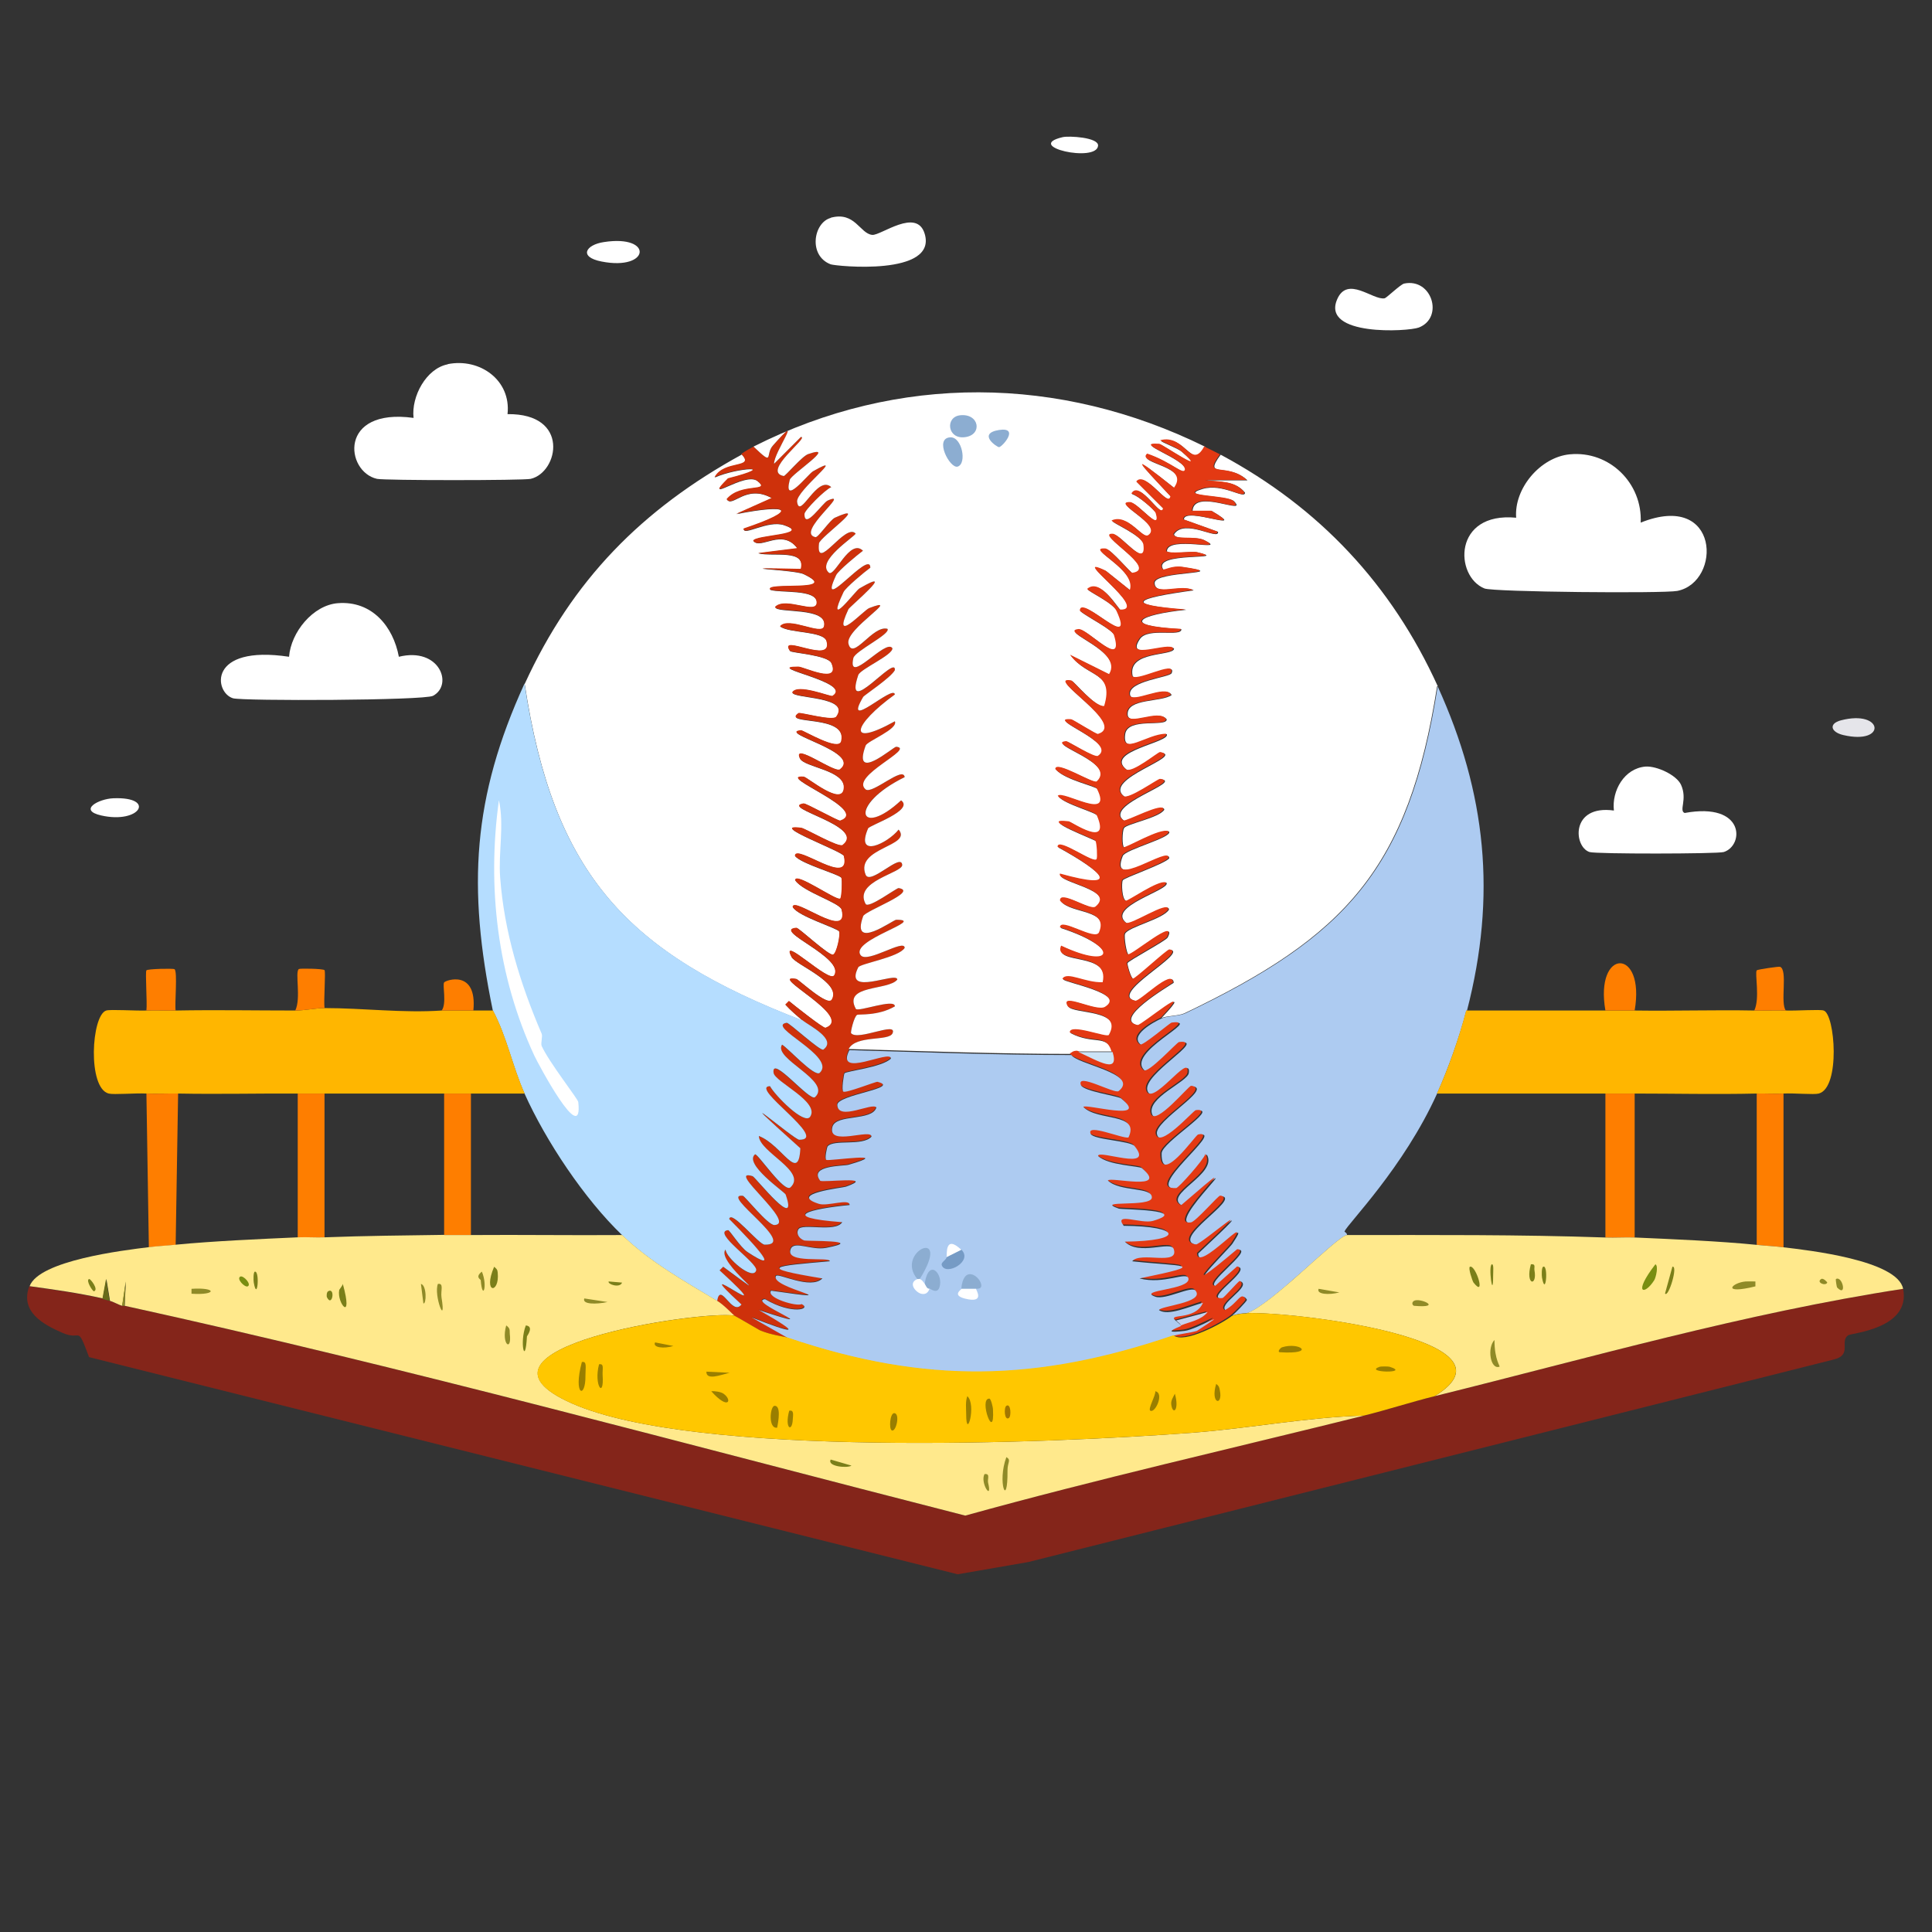 <?xml version="1.0" encoding="UTF-8"?>
<svg xmlns="http://www.w3.org/2000/svg" version="1.1" viewBox="0 0 1024 1024"><rect x="0" y="0" width="1024" height="1024" fill="#333333" stroke="none"/>
  <defs>
    <style>
      .cls-1 {
        fill: #cbe3f6;
      }

      .cls-2 {
        fill: #fe7e00;
      }

      .cls-3 {
        fill: #a27600;
      }

      .cls-4 {
        fill: #8f8a27;
      }

      .cls-5, .cls-6 {
        fill: #ff5317;
      }

      .cls-7 {
        fill: #798e11;
      }

      .cls-8, .cls-9 {
        fill: #02040c;
      }

      .cls-10 {
        fill: #fff;
      }

      .cls-11 {
        fill: #997e00;
      }

      .cls-12 {
        fill: #fdc901;
      }

      .cls-13 {
        fill: #7da6e5;
      }

      .cls-14 {
        fill: #000004;
      }

      .cls-14, .cls-15, .cls-16, .cls-17, .cls-9, .cls-18, .cls-6, .cls-19 {
        display: none;
      }

      .cls-20 {
        fill: #686b19;
      }

      .cls-15 {
        fill: #0197ff;
      }

      .cls-21 {
        fill: #ce310b;
      }

      .cls-22 {
        fill: #fcd16e;
      }

      .cls-23 {
        fill: #e33913;
      }

      .cls-24 {
        fill: #bc0000;
      }

      .cls-25 {
        fill: #ffc700;
      }

      .cls-26 {
        fill: #8cadd1;
      }

      .cls-27 {
        fill: #7a7f19;
      }

      .cls-17, .cls-28 {
        fill: #fbd61a;
      }

      .cls-29 {
        fill: #c5d1ef;
      }

      .cls-30 {
        fill: #ffe98c;
      }

      .cls-31 {
        fill: #ffb600;
      }

      .cls-32 {
        fill: #b5ddff;
      }

      .cls-18 {
        fill: #212542;
      }

      .cls-33 {
        fill: none;
        stroke: #456eb5;
        stroke-miterlimit: 10;
        stroke-width: 7px;
      }

      .cls-34 {
        fill: #fd4712;
      }

      .cls-35 {
        fill: #769bc5;
      }

      .cls-19 {
        fill: #080d20;
      }

      .cls-36 {
        fill: #84251a;
      }

      .cls-37 {
        fill: #adcbf1;
      }

      .cls-38 {
        fill: #e5e5ea;
      }

      .cls-39 {
        fill: #ff9c00;
      }

      .cls-40 {
        fill: #9dcaff;
      }
    </style>
  </defs>
  <!-- Generator: Adobe Illustrator 28.7.1, SVG Export Plug-In . SVG Version: 1.2.0 Build 142)  -->
  <g>
    <g id="Layer_1">
      <g class="cls-16">
        <path class="cls-23" d="M-560.8,225.2c0-17.5-.2-35.1,0-52.6,1.1-72.7,50.6-136.4,113.5-134.4-9.6,24.4,1.5,42.2,0,50.8-69.7,15.4-69.3,66.8-69.2,136.2-14.1-2.2-30,0-44.3,0Z"/>
        <path class="cls-23" d="M-1108.4,41c64.2-2.4,118.6,44.2,120,124.5.4,19.9,0,39.9,0,59.7-7.8-1.4-34.6-1-42.8,0v-52.9c0-38.6-22.6-76-56.6-80-7.6-.9-15.8,0-23.5.1,3.1-20.8,9.3-25.8,2.9-51.4Z"/>
        <path class="cls-12" d="M-1111.3,92.5c-3.9,15.4-22.7,27-35.4,29.4-10,1.9-77.5,1.9-87.1-1.1-54.6-16.9-49.9-108.6,5.6-117.6,10.6-1.7,26.4-.2,37.5-.2,37.6.1,61.5-7.2,82.3,38.1,6.4,25.7.2,30.6-2.9,51.4Z"/>
        <path class="cls-12" d="M-447.2,38.2C-421-2.2-407.3,2.8-368.8,2.9c16.4,0,35.1-1.9,51.2,2.1,56.5,14,52.6,110.7-4.9,117.5-13.1,1.5-26.9.2-40.1.2-31.1,0-59.7,6.6-80.3-26.7-1.2-2-2.6-5.5-4.2-6.9,1.5-8.7-9.6-26.4,0-50.8Z"/>
        <path class="cls-23" d="M-829.9-436.4l1.1-.3c33.9,72.2,79.5,65.8,110.7-7.4V225.2c-9.9-3.3-37.3,0-48.7,0h-40.2c-7.3-.2-15.9-3.1-22.9,0V-364c0-24,.5-48.4,0-72.4Z"/>
        <path class="cls-23" d="M-829.9-377.6c0-22.9-2.9-45.5,15.9-63.2,21.4-20.1,58.5-20,79.8.2,18.2,17.3,14.4,40.8,14.3,62.9h0c-35.5.2-71.4.7-106.9,0h-3.1Z"/>
        <path class="cls-23" d="M-1146.1,316.5H-402.4v87.8h-743.6v-87.8Z"/>
        <path class="cls-12" d="M-829.9,225.2c7-1.9,15.6-.1,22.9,0h40.2c11.4,0,38.9-2,48.7,0h141.1c5.3.2,11,.8,16.2,0,14.4,0,30.2-2.2,44.3,0,12.1.5,24.3,0,36.4,0h58.9c11.5-.1,28.9-1.8,39.7,1,29.6,7.5,39.5,55.2,16.8,78.3-11.7,11.9-23.6,11-37.9,12h-743.6v13.5c-.4-4.4,0-9,0-13.5-15.3-.1-28.5.8-40.4-12.5-22.3-25-11.4-70.2,18.1-77.6,12.1-3,34.5-1.2,47.6-1.2h89.7c8.1-1,35-1.3,42.8,0,5.7.6,11.6,0,17.3,0h141.1Z"/>
        <path class="cls-12" d="M-775.8-567.9c7,0,21.6-1.5,27.9,0,18.2,1.1,36.8,0,55,0h89.6c17.2,0,40-2.2,56.4,2.3,36.5,10,60.1,49.2,59.9,92.9v1.8c-46.5,0-93.1.6-139.6,0-.5,74.1-27.8,80.5-83,80.8.5,8.7.7,17.1,0,25.8.2-8.7.3-17.1,0-25.8h-108c-7.1,0-14.5-.6-21.6,0-52.6,1.6-84-11.1-80.6-80.8h-141.2c-.9-45,27.2-83.9,63.4-94.3,17.2-4.9,41.9-2.7,59.9-2.7h81.6s55.2,0,55.2,0c8-.5,17-.7,25,0h0Z"/>
        <line class="cls-33" x1="-1043" y1="-455.8" x2="-1043" y2="-206.5"/>
        <line class="cls-33" x1="-988.2" y1="-299.6" x2="-988.2" y2="-50.3"/>
        <line class="cls-33" x1="-924.9" y1="-392.1" x2="-924.9" y2="-142.9"/>
        <line class="cls-33" x1="-953.5" y1="-109.5" x2="-953.5" y2="139.8"/>
        <line class="cls-33" x1="-1021.8" y1="-194.7" x2="-1021.8" y2="54.6"/>
        <line class="cls-33" x1="-988.2" y1="-444.2" x2="-988.2" y2="-365.9"/>
        <line class="cls-33" x1="-924.9" y1="-70.1" x2="-924.9" y2="8.2"/>
        <line class="cls-33" x1="-501.9" y1="-450.9" x2="-501.9" y2="-201.6"/>
        <line class="cls-33" x1="-556.6" y1="-294.7" x2="-556.6" y2="-45.4"/>
        <line class="cls-33" x1="-619.9" y1="-387.2" x2="-619.9" y2="-138"/>
        <line class="cls-33" x1="-591.3" y1="-104.6" x2="-591.3" y2="144.7"/>
        <line class="cls-33" x1="-523" y1="-189.8" x2="-523" y2="59.5"/>
        <line class="cls-33" x1="-556.6" y1="-439.3" x2="-556.6" y2="-361"/>
        <line class="cls-33" x1="-619.9" y1="-65.2" x2="-619.9" y2="13.1"/>
      </g>
      <g id="Generative_Object" class="cls-16">
        <g id="Background" class="cls-16">
          <rect class="cls-10" x="-1145" y="-461.8" width="1024" height="1024"/>
        </g>
        <g>
          <path class="cls-9" d="M-307,311.2l-15-22V-86.3l2-1c45.4,93.3,54.9,200.5,13,297,2,28-1.7,80.7,0,101.5Z"/>
          <path class="cls-13" d="M-850.3-140.3c-.5,0-2-.1-4.1,0-3.2.2-58.7.2-64.8,0-.8,0-1.3,0-1.4,0-19.9-.8-61.2-.5-51-32.4,5.2-16,35.8-20.9,49.6-18.6,2.5.4.6,3,2.1,4.1l.7-2.8c8.9,5.8,19.7,10,25.5,19.3,11.7-39,97.7-26,77.9,13.1-4.7,9.2-24.9,16.3-34.5,17.2Z"/>
          <path class="cls-40" d="M-773.1-60.4c4.4,0,24.7-1.3,26.2,2.1l-1.4,35.8c30.9-6.3,2,30.3-6.9,40.7-16.5,0-33.1,0-49.6,0-3.2-5.8-19-29.3-19.3-32.4-1.4-16.2,17.7,7.7,12.4-44.1,11.4,0,23.2-1.8,34.5-2.1,1.2,0,2.8,0,4.1,0Z"/>
          <g>
            <path class="cls-40" d="M-493.3-60.4c10.6,0,21.6,3.3,32.4,0,4.7,2.4.4,32.9,2.1,35.1,1.1,1.5,23.1-2.5,12.4,17.9-2,3.9-15.3,11.1-17.9,24.1-18.1,0-36.8,1.4-55.1,1.4-1.1-7.6-16-26.7-16.5-31-2.5-19.8,17.8,11.7,12.4-45.5,24.2.3,23.5-3.4,24.8-3.4,1.3,0-1.4,1.4,5.5,1.4Z"/>
            <path class="cls-13" d="M-493.3-258.9c-5.7.8-5.2,1.4-5.5,1.4-2.8.2-52.6-1-55.8-1.4-57-7.1-10.7-80.7,26.2-27.6,35.8-62.7,118.4,16.4,35.1,27.6Z"/>
          </g>
          <g>
            <path class="cls-34" d="M-639.4-54.8c1.8,0,3.7,0,5.5,0,13.6.1,40.8-1.1,48.2,10.3,16.3,24.8-11.3,52.4-31.7,64.1-12.3,0-25.1-1.4-37.2-1.4-17.4-10-36.9-28.5-34.5-50.3,2.8-25.3,29.9-22.3,49.6-22.7Z"/>
            <path class="cls-13" d="M-633.9-92.1c2.4,6.6,3.4,13.8,2.8,20.7,0,.9-4.1-4.3-2.8,16.5-1.8,0-3.7,0-5.5,0,2.7-17-9.4-36.2,5.5-37.2Z"/>
          </g>
          <path class="cls-10" d="M-303.1,230.5v96.5c-1.3,0,1.4,1.6-5.5,1.4l1.4-97.9c1.4,0,2.8,0,4.1,0Z"/>
          <g>
            <path class="cls-10" d="M-964.7,230.5v96.5c-.8,0,.7.8-5.5,1.4v-97.9c1.7,0,3.6,0,5.5,0Z"/>
            <path class="cls-9" d="M-632,93.2c-2.3,40.1,7.3,36.8,3,0,32.5.1,65.4-2.2,98-1l2,2c.7,13.4,9.7,46.1,7,57h-214l-12-1.5c1.3-18.6,5.3-36.9,7-55.5,0-.7,0-1.3,0-2,36.3-1,72.8,1,109,1Z"/>
            <g>
              <path class="cls-25" d="M-804.8,18.2c16.5,0,33.1,0,49.6,0,.2,0,.3,2.8,3.4,2.8.2,0,3.9-2.8,4.1-2.8,31,0,62,0,93,0,12.1,0,24.9,1.4,37.2,1.4,32.5,0,65.4-1.5,97.9-1.4,18.3,0,37-1.5,55.1-1.4,28.2.1,57.4-.6,85.5,0,.2,0-1.3,1.2,4.1,1.4,10.8.3,30.5-1,36.5,0,29.4,5,27.4,50.1,1.4,55.1-8.5,1.6-71.1,1.2-86.2,1.4-22.2.2-45.1-1.5-67.5-1.4-95.5.4-191.2.4-286.7,0-34.9-.2-69.9.6-104.8,0-11.4-.2-23.1.7-34.5,0-5.2-.3-3.9,1.4-4.1,1.4-42.6-3.3-37.5-44.8-18.6-53.8,5.4-2.6,12.9-2.2,18.6-2.8,1.3-.1,1.4-1.3,2.8-1.4,12.1-.8,84,1.5,113,1.4Z"/>
              <path class="cls-25" d="M-920.6,176.7c1.4,0,2.8,0,4.1,0,13.3-.1,26.7.5,40,0,5,24.4-63.7,9.9-97.2,13.8l-.7,40c-22.2-.5-65.3,6.8-64.8-28.3.6-36.2,61.6-25,118.5-25.5Z"/>
              <path class="cls-25" d="M-285.2,229.1l-3.4-38.6c-33.3-3.7-90.3,9.9-94.4-12.4,28.7.4,116.5-5.2,137.2-1.4,15.5,2.9,23.2,20.9,20,35.1-5.8,25.8-46,16.9-59.3,17.2Z"/>
              <path class="cls-21" d="M-423,74.7c.3,6.8,1.3,14,2.8,20.7-20,4.8-49.8-2.9-66.2,4.1l-2.8-2.8-1.4-23.4c22.4,0,45.3,1.6,67.5,1.4Z"/>
              <path class="cls-23" d="M-490.6,73.3l1.4,23.4c-45-1.6-90.2,1.6-135.1,1.4-1.4,0-2.8,0-4.1,0-50,0-100.2-2.8-150.2-1.4.6-7.8,1.6-15.6,1.4-23.4,95.5.4,191.2.4,286.7,0Z"/>
              <path class="cls-23" d="M-777.3,73.3c.2,7.8-.7,15.7-1.4,23.4,0,.9,0,1.9,0,2.8-15.4-6.1-44.2-1.2-64.1-2.8l-2.1,2.8c1-5.4-15.3-.3-28.3-9.6-4.7-3.4-10.2-10.7-9-16.5,34.9.6,69.9-.2,104.8,0Z"/>
              <path class="cls-25" d="M-476.8,178.1c-.5,2.1-5.7,11.8-7.6,12.4-38.5-2.7-265,3.5-278.4,0-6.6-1.7-7.2-6.7-9-12.4h295Z"/>
              <g>
                <path class="cls-23" d="M-383,178.1c4.2,22.3,61.2,8.7,94.4,12.4l3.4,38.6c-5.7.2-11.9,1.3-17.9,1.4-1.3,0-2.7,0-4.1,0-30.8.4-61.6-.9-92.4.7,5,32.3,8.3,64.8,12.4,97.2,3.6,27.9,9.1,55.9,9.6,84.1-19.7,0-39.5,0-59.3,0-6.7-26.4-8.3-53.8-12.4-80.6,0-.6-2.5-1.6-2.8-3.4-4.9-32.4-6.6-65.6-13.1-97.9h-330.8c-7.3,31.7-10,64.3-14.5,96.5-3.9,28.5-8.5,57-12.4,85.5-20.6-.7-41.6,1.6-62-1.4,1.9-3.6,9.6-70,11-80.6.1-1-3-.1-2.8-2.1,0-.1,2.6.5,2.8-.7,4.1-31.7,5.8-63.8,12.4-95.1-34.2-4.2-69-1.5-103.4-2.1-1.9,0-3.8,0-5.5,0-1.4,0-2.8,0-4.1,0l.7-40c33.5-3.9,102.1,10.6,97.2-13.8,4-.2,20.4.8,22.1-.7l9.6-76.5,2.1-2.8c19.8,1.6,48.7-3.4,64.1,2.8-2.3,25.6-7.8,50.8-9.6,76.5l16.5,2.1c1.7,5.7,2.4,10.7,9,12.4,13.5,3.5,240-2.7,278.4,0,1.9-.6,7.1-10.3,7.6-12.4,3.7-15-8.7-60.1-9.6-78.6,16.4-7,46.1.6,66.2-4.1,5.6,26.4,9.9,53.4,12.4,80.6.6,1.1,21.8,2,24.8,2.1Z"/>
                <path class="cls-8" d="M-829,189.1c25.5-6.2,27.2,33.6,0,26.2-10.6-2.9-11.9-23.3,0-26.2Z"/>
                <path class="cls-8" d="M-441.6,187.8c21.7-4.8,25.3,32.4,0,27.6-15.2-2.9-10.8-25.2,0-27.6Z"/>
              </g>
            </g>
            <g>
              <path class="cls-25" d="M-822.7,412.4c.5,0,9.8,2.7,10.3,2.8,18.6.5,37.5-1.6,55.8-1.4,1.3,0,1.5-1.4,2.8-1.4.2,0,1.1,2.7,2.1,2.8,104.6,1.1,209.6,0,314.3,0,1.1,0,.5-2.8.7-2.8,19.7,0,39.5,0,59.3,0,17.3,0,34.9,1.3,52.4,1.4.5,0,.7,1.3,8.3,1.4,17.4.1,36.3-3,53.8-2.8,1.4,0,6.8,2.1,27.6,2.8,17.3.5,46.2-1.4,57.9,0,39.3,4.7,65.9,50.9,15.9,75.8h-934.6c-46.8-24.6-31.2-60.3,11.7-77.2,24.7,2,49.6,1.3,74.4,1.4,6.9,0,13.8,0,20.7,0,15.6,0,95.1,1.2,99.9,0,4.2-1,3.7-1.9,4.8-4.1,20.5,3,41.4.7,62,1.4Z"/>
              <g>
                <path class="cls-30" d="M-876.5,328.3c-.3,2,2.9,1.1,2.8,2.1-1.4,10.7-9.1,77-11,80.6-1.2,2.2-.6,3.1-4.8,4.1-4.9,1.2-84.4,0-99.9,0,12.5-17.7,9.2-30.3-2.8-9,6-43.2-2.2-42.9-11.7-2.1-2.2-4.5-17.1-34.1-19.3-34.5-10.3-1.6,16,39.6,13.1,45.5-24.8,0-49.8.6-74.4-1.4.9-3.1,3-10.6,4.1-12.4,27.6-44.9,55.4-68.3,110.3-73.1,6.2-.5,4.7-1.3,5.5-1.4,21.9-1.2,62.9,3.8,88.2,1.4Z"/>
                <path class="cls-34" d="M-989.5,415.2c-6.9,0-13.8,0-20.7,0,2.9-5.9-23.4-47.1-13.1-45.5,2.2.3,17.1,29.9,19.3,34.5,9.5-40.9,17.7-41.1,11.7,2.1,12-21.3,15.3-8.8,2.8,9Z"/>
                <g>
                  <path class="cls-30" d="M-206.6,365.6c.3.3-.4,5.2,5.5,2.8l20.7,30.3c.5,5.7,3.9,10.5,2.8,16.5-11.7-1.4-40.6.5-57.9,0,15.2-17.5,9.4-28.2-6.9-7.6-5.2-8.1,1.5-26.1,1.4-27.6-.7-12.9-16.2,3.7-17.2,20-15.8-38.3-20.9-26.3-4.8,12.4-17.4-.3-36.3,2.9-53.8,2.8,4.5-28.9-6.4-27.2-8.3-1.4-17.5,0-35.1-1.4-52.4-1.4-.6-28.2-6.1-56.2-9.6-84.1,26.1.7,52.5-1,78.6,0,6.9.3,4.2-1.5,5.5-1.4,37.5,2.1,68.9,13.1,96.5,38.6Z"/>
                  <path class="cls-34" d="M-316.9,415.2c-7.5,0-7.8-1.4-8.3-1.4,1.9-25.9,12.8-27.5,8.3,1.4Z"/>
                  <path class="cls-34" d="M-356.2,379.3c.5-.2,3.9-.1,4.1,0,8.1,4.9-2.4,51.9-9,28.3-3.4-12.2,3.9-17,4.1-17.9.6-2.1-4-8.5.7-10.3Z"/>
                </g>
                <g>
                  <path class="cls-30" d="M-452,328.3c.3,1.8,2.7,2.8,2.8,3.4,4.1,26.9,5.8,54.2,12.4,80.6-.1,0,.4,2.8-.7,2.8-104.7,0-209.6,1.1-314.3,0-1,0-1.9-2.8-2.1-2.8-8-49.9-29.6-41-2.8,1.4-18.4-.2-37.2,1.9-55.8,1.4-.6,0-9.8-2.7-10.3-2.8,3.9-28.5,8.5-57,12.4-85.5l358.4,1.4Z"/>
                  <path class="cls-34" d="M-753.8,412.4c-1.3,0-1.5,1.4-2.8,1.4-26.9-42.4-5.2-51.3,2.8-1.4Z"/>
                  <path class="cls-34" d="M-634.6,373.8c6.3-2.3,17,18.6,17.2,20,2.5,17.8-23.1-17.8-17.2-20Z"/>
                  <path class="cls-34" d="M-495.4,376.6c6.6-2.4,14.4,17.2,14.5,18.6,1.1,18.8-20.7-16.4-14.5-18.6Z"/>
                  <path class="cls-23" d="M-707.7,393.1c5.5-1.3,3.8,14,0,16.5-4.1-1.3-2.7-15.9,0-16.5Z"/>
                </g>
                <g>
                  <path class="cls-34" d="M-235.5,415.2c-20.7-.6-26.2-2.7-27.6-2.8-16.1-38.7-11-50.7,4.8-12.4,1-16.2,16.6-32.9,17.2-20,0,1.4-6.6,19.5-1.4,27.6,16.3-20.7,22.1-10,6.9,7.6Z"/>
                  <path class="cls-22" d="M-250,386.2c1,.2.8,4.8.7,6.2-.8,10.3-5.7,6.2-.7-6.2Z"/>
                </g>
              </g>
            </g>
          </g>
          <path class="cls-10" d="M-624.3,98.2c5.9,50.8-7.3,55.3-4.1,0,1.4,0,2.8,0,4.1,0Z"/>
        </g>
      </g>
      <g id="Generative_Object-2" data-name="Generative_Object" class="cls-16">
        <g id="Background-2" data-name="Background" class="cls-16">
          <rect class="cls-10" y="0" width="1024" height="1024"/>
        </g>
        <g>
          <path class="cls-18" d="M179.5,157h665c13.6,4.2,21.2,13.2,23.5,27.5v655c-3.1,14.7-9.8,23.2-24.5,27.5H180.5c-12.3-3.5-19.1-10.6-23.5-22.5-.6-219.3,1.1-438.7-1-658,2.1-15.5,8.6-24.1,23.5-29.5Z"/>
          <path class="cls-14" d="M338,198c3.4,15.6-5,139.2,1.5,142,1.4.6,4.1-1.4,4.5-2.5,2.3-6.6-2.5-129,0-139.5l339,1c2.1,22.4-2.7,162.4,0,170.5,1,2.9,5.3,2.5,6,1,3.6-7.9-2.7-150.9,0-172.5h134.5c6.2,3.1,7.1,7.7,9.5,13.5v601c-2.8,9.6-7.9,16-17.5,19.5H208.5c-9.6-4.6-15.3-11-17.5-21.5V213.5c1.9-7.1,3.8-10.8,9.5-15.5h137.5Z"/>
          <g>
            <path class="cls-6" d="M689,196c-.1,0,.3-2-.5-2-6.2,0-4.1,2-5.5,2-112.9.2-226.1.2-339,0-1.5,0-.7-2-1.5-2-6.7,0-4.2,2-4.5,2-18.4,0-136.8,1.4-143.5-1-3.5-1.3-1.7-5.6,1-7h633c3,1.5,3.4,5.8,0,7-6.6,2.4-121.5,1-139.5,1Z"/>
            <path class="cls-17" d="M689,196v2c-2.7,21.6,3.6,164.6,0,172.5-.7,1.5-5,1.9-6-1-2.7-8.1,2.1-148.1,0-170.5v-3c1.4,0-.7-2,5.5-2,.8,0,.4,2,.5,2Z"/>
            <path class="cls-17" d="M344,196c0,.6.1,1.4,0,2-2.5,10.5,2.3,132.9,0,139.5-.4,1.1-3.1,3.1-4.5,2.5-6.5-2.8,1.9-126.4-1.5-142v-2c.3,0-2.2-2,4.5-2,.8,0,0,2,1.5,2Z"/>
            <g>
              <path class="cls-28" d="M-317.8-196.2c-143.3,120.2-205.5,305.1-143.9,486.4.3.7-.3,1.7,0,2.5-126.9,29.6-226.7,27.9-352.4-2.5,59.2-187.5,2.2-360.8-143.9-486.4,181.9-169.2,458.8-169.5,640.2,0Z"/>
              <path class="cls-39" d="M-461.8,292.7c23.5,67,87.2,153.4,146.4,193.6-183.6,173.4-461.8,172.9-645.2,0,66-48.6,119-117.8,143.9-196,.8.2,1.7-.2,2.5,0,125.7,30.4,225.5,32.1,352.4,2.5Z"/>
              <path class="cls-28" d="M-891.1,267.9c-.7-.3-1.8.3-2.5,0-76.3-27.7-144.4-70.2-213.4-111.7-2.1-109,30.4-203.4,94.3-290.3,125.4,93.2,172.8,253.4,121.6,402Z"/>
              <path class="cls-28" d="M-168.9,153.7c-67.6,44.7-137,85.9-213.4,114.2-.7.3-1.8-.3-2.5,0-51.3-148.1-3.5-308.7,121.6-402,63.7,85.8,96,179.8,94.3,287.9Z"/>
              <path class="cls-23" d="M-263.2-134.1c-125.1,93.3-172.9,253.9-121.6,402-24.5,8.9-50.8,19.6-76.9,22.3-61.6-181.2.6-366.2,143.9-486.4,20.2,18.8,38.1,39.9,54.6,62Z"/>
              <path class="cls-5" d="M-814.1,290.2c-.8-.2-1.7.2-2.5,0-26-6.4-49.3-13.3-74.4-22.3,51.2-148.6,3.8-308.8-121.6-402,16.6-22.5,34.1-43,54.6-62,146.1,125.6,203.1,298.9,143.9,486.4Z"/>
              <path class="cls-39" d="M-168.9,153.7c-1.6,102-34.8,191.8-94.3,273-54.5-39.2-96.4-95.6-119.1-158.8,76.4-28.2,145.8-69.5,213.4-114.2Z"/>
              <path class="cls-39" d="M-893.5,267.9c-22.8,63.2-64.7,119.5-119.1,158.8-60-81.4-92.3-168-94.3-270.5,69,41.5,137.2,84,213.4,111.7Z"/>
              <path class="cls-24" d="M-816.6,290.2c-25,78.2-78,147.4-143.9,196-24.3-22.9-32.6-33-52.1-59.6,54.4-39.3,96.3-95.7,119.1-158.8.7.3,1.7-.3,2.5,0,25.1,9,48.5,15.9,74.4,22.3Z"/>
              <path class="cls-24" d="M-382.3,267.9c22.7,63.2,64.6,119.6,119.1,158.8-16.4,22.4-31.9,40.4-52.1,59.6-59.3-40.2-122.9-126.6-146.4-193.6-.3-.7.3-1.7,0-2.5,26.1-2.7,52.4-13.4,76.9-22.3.7-.3,1.8.3,2.5,0Z"/>
            </g>
            <path class="cls-17" d="M780.5,240c4.3,174.9,4.7,350.1,0,525-4.6-174.9-5.1-350.1,0-525Z"/>
            <path class="cls-17" d="M248.5,240c6.1,174.9,3.4,350.1,1,525-6.1-174.9-4.4-350-1-525Z"/>
            <path class="cls-18" d="M328.5,633c3.1-.6,6.2,2.9,7.5,5.5-1.8,26.4,2.3,139.3,0,151-2.1,10.5-10.5,8-12,3-2.2-7.4,1.7-133.7,0-155,1.2-.9,3.9-4.4,4.5-4.5Z"/>
            <path class="cls-18" d="M289.5,477c3.6-1,5.3,1.1,7.5,3.5-2,22.1,2.7,160,0,168-1,3-8,5.6-11,0,2-22.3-2.6-160,0-168,0-.2,3.3-3.4,3.5-3.5Z"/>
            <path class="cls-15" d="M315.5,268c1.9-.2,5.1,2.2,5.5,3.5,2.1,6.7-1.6,121.6,0,141-2.7,3.8-8.7,2.7-10-2-1.8-6.7-1.8-131.3,0-138,.4-1.4,3.2-4.4,4.5-4.5Z"/>
            <path class="cls-18" d="M683,196v3l-339-1c.1-.6,0-1.4,0-2,112.9.2,226.1.2,339,0Z"/>
            <path class="cls-18" d="M630,254c.7,5.9.2,27.3,0,36-.1,5.4-.3,35.4-1,37.5-1.3,4-9.5,4.7-11,0-1.2-4-1.5-79.1,0-83,1.1-2.9,9.9-8.2,12,9.5Z"/>
            <path class="cls-18" d="M748.5,296c2.8-.6,7.6.7,8.5,3.5.8,2.3.7,46.6,0,49-1.1,3.7-10.3,8.7-13,3,1.9-9.2-4.3-53.5,4.5-55.5Z"/>
            <path class="cls-19" d="M590.5,249c3.3-.6,6.6,1,7.5,4.5.6,2.2.6,43.8,0,46-1.4,5.6-10.8,10.9-13,3-.7-2.4-.7-46.7,0-49,.2-.8,4.7-4.4,5.5-4.5Z"/>
            <path class="cls-18" d="M736.5,480c2.3-.5,5.9,1.8,6.5,3.5.9,2.7.9,54.3,0,57-1.4,4.3-8.6,4.4-10,0-.9-2.7-.9-54.3,0-57,0-.2,3.3-3.4,3.5-3.5Z"/>
            <path class="cls-6" d="M419.5,698c1.3,0,5.1,2.4,5.5,3.5.9,2.7.7,53.3,0,56-1.5,5.7-8.8,4.7-10,1-.9-2.7-.9-54.3,0-57,.3-.8,4.2-3.5,4.5-3.5Z"/>
            <path class="cls-18" d="M429.5,257c3.8-1,6.9,1.8,7.5,5.5.4,2.3-.3,44.8-1,47-1.5,4.7-8.8,3.6-10,0-.8-2.3-.8-46.7,0-49,0-.2,3.3-3.4,3.5-3.5Z"/>
            <path class="cls-6" d="M691.5,652c2.3-.5,5.9,1.8,6.5,3.5.7,2.2.7,44.8,0,47-1.4,4.3-8.6,4.4-10,0-.7-2.2-.7-44.8,0-47,0-.2,3.3-3.4,3.5-3.5Z"/>
            <path class="cls-17" d="M745.5,616c.3,0,4.2,2.7,4.5,3.5.8,2.3.7,46.7,0,49-1.3,4.1-7.7,4.3-9,0-.7-2.3-.8-46.7,0-49,.3-.8,4.2-3.5,4.5-3.5Z"/>
            <path class="cls-17" d="M356.5,747c1.9-.3,5.1,2.3,5.5,3.5.6,2,.6,39,0,41-1.2,3.8-7.7,4.3-9,1-.8-2-.8-41,0-43,.2-.6,3.3-2.5,3.5-2.5Z"/>
            <path class="cls-17" d="M527.5,242c1.9-.3,5.1,2.3,5.5,3.5.6,1.9.7,38.1,0,40-1.3,3.3-7.7,3.5-9,0-.7-1.9-.7-39.1,0-41,.2-.6,3.3-2.5,3.5-2.5Z"/>
            <path class="cls-6" d="M589.5,730c1.9-.7,5.7.4,6.5,2.5.7,2,1.5,39.6-3.5,40.5-9.2,1.7-6-41.9-3-43Z"/>
            <path class="cls-15" d="M630,290c.2-8.7.7-30.1,0-36,7.2-5.1,9.5-.3,10,6.5.5,6.3.7,44.6-10,29.5Z"/>
            <path class="cls-6" d="M655.5,739c9.6-2.8,9.7,33.7,0,31-5.2-1.4-5.2-29.5,0-31Z"/>
            <path class="cls-17" d="M378.5,239c10.7-3.8,6.9,31,4,32-10.7,3.8-6.9-31-4-32Z"/>
            <path class="cls-18" d="M379.5,302c10.7-3.8,6.9,31,4,32-10.7,3.8-6.9-31-4-32Z"/>
            <path class="cls-15" d="M288.5,410c9.7-2.1,8.6,27.5,2,28-8.3.6-7-26.9-2-28Z"/>
            <path class="cls-18" d="M727.5,250c10.9-3.7,9.1,24.6,4,26-10.6,3-6.9-25-4-26Z"/>
            <path class="cls-6" d="M484.5,750c8.4-1.6,6.9,27.1,2,28-8.4,1.6-6.9-27.1-2-28Z"/>
            <path class="cls-18" d="M304.5,664c9.8-1.3,6.2,19.1,2,20-8.3,1.8-9.2-19-2-20Z"/>
            <path class="cls-18" d="M484.5,241c8.1-1.2,8.7,22.6-1,20-5.1-1.4-5.4-19.1,1-20Z"/>
            <path class="cls-18" d="M719.5,361c9.1-2.2,8.2,18.8,3,20-9.1,2.2-8.2-18.8-3-20Z"/>
          </g>
        </g>
      </g>
      <g id="Generative_Object-3" data-name="Generative_Object">
        <g id="Background-3" data-name="Background" class="cls-16">
          <rect class="cls-10" y="0" width="1024" height="1024"/>
        </g>
        <g>
          <path class="cls-9" d="M510.5,85c334-1.2,541.5,368.5,363.5,653.5-171.7,274.9-578,264.2-735-19C-18.4,435.6,187.6,86.1,510.5,85Z"/>
          <g>
            <g>
              <path class="cls-10" d="M237.3,193c17-3.4,33.7,8.5,31.7,26.5,33.2-.4,27.1,30.8,12.3,34.3-4,.9-77.5.9-81.5,0-16.8-3.8-20.6-37.8,19.4-32.3-1.3-11.3,6.7-26.2,18.1-28.4Z"/>
              <path class="cls-10" d="M179.1,319.7c18-1.4,29.3,12.3,32.3,28.4,21.6-5.3,29,14.9,18.1,20.7-4.7,2.5-101,2.8-106,1.3-10-3-13.6-28.5,29.7-22,1-13,12.7-27.4,25.9-28.4Z"/>
            </g>
            <g>
              <path class="cls-10" d="M832.1,240.8c20.9-2,38.5,15.3,37.5,36.2,42.1-16.9,43.1,31.5,19.4,36.2-7.1,1.4-97.4.6-102.2-1.3-15.9-6.4-16.8-40.7,16.8-37.5-1.2-15.5,12.8-32.1,28.4-33.6Z"/>
              <path class="cls-10" d="M872.2,406.3c5.8-.4,16.4,4.4,18.8,9.7,3.5,7.8-1.3,13.6,1.9,14.9,32.1-5.9,31.6,17.3,20.7,20.7-3.4,1-67.7,1.1-71.1,0-8.5-2.7-10.2-25.2,12.9-22-1.2-10.5,5.5-22.4,16.8-23.3Z"/>
            </g>
            <path class="cls-10" d="M440.3,115.4c12.9-3.5,15.4,8.4,22,9.1,4.6.4,23.6-14.6,27.8-.6,6.8,22.6-46.9,17.2-49.8,16.2-12-4.5-9.2-22.1,0-24.6Z"/>
            <path class="cls-10" d="M744.2,150.3c14.8-3.1,21.2,18.1,7.8,23.3-5.8,2.2-51.7,4.7-43.3-14.9,5.5-12.9,19,.6,25.2-.6,1-.2,8.3-7.3,10.3-7.8Z"/>
            <path class="cls-10" d="M320.1,128.3c26.5-4.1,24.4,15.4-1.3,10.3-12.3-2.4-8.3-8.9,1.3-10.3Z"/>
            <path class="cls-10" d="M60.1,423.1c22.8-.9,14.2,13.8-6.5,9.1-12.3-2.8-1.4-8.8,6.5-9.1Z"/>
            <path class="cls-10" d="M563.2,72.7c3.3-.8,19.1.1,18.8,4.5-.7,9.2-39.7.4-18.8-4.5Z"/>
            <path class="cls-38" d="M975.7,381.8c22.6-5.9,24.5,13.2,1.3,7.8-6.8-1.6-7.8-6.1-1.3-7.8Z"/>
            <path class="cls-9" d="M774,551v59c-35.3-1.3-70.7-1-106-1,.2-.7-1.1-1.4-1-1.5,1.4-3.1,24.2-26,38-56.5h69Z"/>
            <path class="cls-9" d="M331,551c8.8,19.6,24.5,43.2,40,58-20.6.1-41.4-.2-62,0v-58h22Z"/>
            <path class="cls-9" d="M238,551v59c-15.4.7-34.9,1.5-50,3l1-62c16.3.3,32.7-.1,49,0Z"/>
            <path class="cls-9" d="M298,551v58c-16.3.2-32.7.4-49,1v-59c16.3,0,32.7,0,49,0Z"/>
            <path class="cls-9" d="M836,551v62c-15.5-1.5-34.3-2.3-50-3v-59c16.6,0,33.4.4,50,0Z"/>
            <g>
              <g>
                <path class="cls-10" d="M393.1,240.8c7.5,7.9-9.2,2.9-14.2,12.3,12.1-5.4,34.9-6.5,7.1.6-14.3,14.3,8.9-3.9,15.5,1.3,7.9,6.2-8.7.7-16.2,9.7,2.9,4.7,10.1-8.4,23.9-.6l-18.8,8.4c27.8-5.5,33.9-2.3,3.9,7.8-.5,4.1,12.8-4.8,21.3-1.9,15.3,5.2-15.8,5.2-16.2,8.4,3.7,4.7,15.2-7,23.3,3.9l-20.7,2.6c7.4,2,25.3-2.5,22.6,8.4-43.7-.9-3.7.2,1.3,2.6,21.1,10-20.9,3.9-17.5,8.4,5.3,1.7,24.1-.5,24.6,6.5.5,7.2-16.4-3.1-22,2.6,0,3.5,28.2-.4,25.9,10.3-1.1,5.1-18.9-5.5-23.3,0,4.6,3.6,23,2.3,24.6,7.8,3.8,12.9-25.7-4.3-19.4,5.2.6,1,20.1,2.1,22,6.5,5.1,11.7-14.7,1.9-17.5,1.9-19.6,0,29.5,8.1,18.1,15.5-.9.6-18.7-6.8-21.3-1.9,0,3.3,31.2,1.9,23.3,12.9-1.7,2.4-19.2-2.5-20-1.9-9.2,6.4,26.1.3,22.6,14.9-1.3,5.6-20.2-5.9-21.3-5.8-13.1,1.3,32.4,11.4,20.7,20.7-2.8,2.2-25.3-14.7-21.3-5.8,2.1,4.6,23.7,6.1,23.3,15.5-.4,10.6-19.5-5.7-21.3-5.8-15.6-1,35.5,17.7,19.4,23.3-1,.4-18.1-9.3-19.4-9.1-13.2,2.2,33.4,11.9,20.7,22-2.1,1.6-19.8-8.8-22-9.1-18.5-2.3,22,12.4,22.6,14.9,4.2,17.2-25.9-7-25.9,0,3.1,4.1,23.8,9.8,24.6,11.6.4,1,.2,10.3-.6,11-1.8,1.5-23.9-14.5-23.9-9.7,4,6,23.6,11.8,24.6,15.5,4.4,17.1-25.8-7.5-25.9-1.3,2.8,4.9,23.7,11.1,24.6,12.9.7,1.6-1.4,11.7-3.2,12.3-2.2.7-18.2-14.3-19.4-14.2-13.5,1.1,25.8,15.6,20,25.2-2.6,4.4-29.2-22.1-22.6-9.7,2.1,4,26.8,13.6,21.3,22.6-2.2,3.7-17.6-10.8-18.8-11-16.1-2.8,31.3,20.2,15.5,25.9-1.1.4-17-12.2-19.4-14.2l-1.9,1.9c2.8,3.1,5.9,5.7,9.1,8.4-93.2-35.8-132.1-77.3-147.4-178.5,25.2-55.1,62.2-92.6,115.1-121.6Z"/>
                <path class="cls-10" d="M761.7,363.7c-15.2,96.8-48.6,132.6-133.8,173.3-3.1,1.5-9.4,1.3-12.3,2.6,20.3-21.4-10.5,4.3-12.3,3.9-14.2-3,16.2-20.8,18.8-22.6-.3-7.6-17.6,10.2-20,9.7-15.8-3.4,28.5-25.8,18.1-27.2-1.2-.2-18.2,15.7-19.4,15.5-1.4-.2-3.4-8-3.2-8.4.3-1.2,20.5-11.9,21.3-13.6,5.7-11-18.8,9.8-20.7,9.1-1.1-.4-2.5-9.5-1.9-11,1.5-3.7,20.4-7.8,23.3-12.9-.1-4.9-20.3,9-22.6,7.1-10.9-8.7,23.6-17.5,21.3-21.3-4-1.5-20.2,10.1-21.3,9.7-2.4-.8-2.6-9.7-1.9-11,.7-1.4,21.5-8.4,24.6-11.6.9-7.2-32.2,17.9-24.6-1.3,1.4-3.5,26.2-9.7,24.6-12.9-4.2-2.2-22.9,9.2-23.9,8.4-1.1-.9-1-8.6,0-10.3,1.3-2.2,18.6-5.4,21.3-9.7,0-4.3-20.1,6.7-21.3,5.8-11.6-8.4,31.9-20.5,19.4-22-1.1-.1-16.8,11.1-19.4,9.1-11.7-9.4,32.5-21.2,19.4-23.3-1-.2-15,11.5-18.1,9.1-12.2-9.7,23.7-14.4,21.3-18.8-10.1,0-23.7,12.1-22,0,1.3-9.1,22-3.5,22-7.8-4-5.7-20.3,4.2-20.7-2.6-.4-8.7,17.9-6.4,23.3-10.3-2.7-5.8-20.9,5.1-22,0-1.6-7.5,21-9.3,22-11.6,3.2-7.3-19.8,5.8-20.7,1.3-2.6-13.2,21.2-10.2,22-14.2-2-4-26.4,7.1-18.1-5.2,4.3-6.4,22-.8,22-5.2-33-1.8-22.7-7.7,2.6-10.3-33.9-2.7-27.4-6,3.9-10.3-6.5-3.4-20.5,3.4-20.7-3.9-.1-6.6,42.5-4.4,14.9-8.4-5.7-.8-9.3,2-10.3,1.3-6.5-9.8,36.9-4.7,18.1-9.1-3.1-.7-14.8,1.1-16.2-.6.3-8.7,33.2.8,20-5.8-4.9-2.5-15.7.2-16.2-3.2,5.6-8.7,23.9,3.6,23.3-1.3l-18.1-6.5c0-7.4,35.7,7.8,14.9-4.5h-10.3c.5-12.5,29.8,2.8,22-5.2-3.2-3.2-30.3-2.4-16.8-6.5,10.9-3.3,22.6,5.8,22.6,1.9-5.3-6.5-13.4-5.4-20.7-6.5h22c-10.4-9.8-23.9-.5-14.2-13.6,52.3,28,90.6,68.9,115.1,122.8Z"/>
                <path class="cls-37" d="M777.2,535.6c-3.7,14.3-9.5,30.5-15.5,44-17.8,39.4-47.4,69-49.1,73.1,0,.2,1.6,1,1.3,1.9-5.8,1-39.8,36.9-53,41.4-2.8.1-5.1.4-7.8,1.3,1.2-1,7.9-7.6,7.8-8.4-2.6-4.3-3.9,2-11,5.8-5.2-3.2,13.5-12.6,7.8-15.5-1.9,1.4-8.4,9-9.1,9.1-11.9,1,14.6-14.9,7.8-16.8l-11.6,10.3c-7.6-.7,19.7-19.4,11.6-19.4-37,31.1-5-.5-3.2-3.2,12.9-19.3-18.2,16.7-18.1,5.2,39.3-36.8,1.8-4.1-.6-4.5-15.4-2.6,23.7-24.8,12.9-25.9-1-.1-13,13.9-15.5,14.2-16.5,2.2,39.3-47.5-5.2-9.1-11-5.9,19.3-16.7,12.9-27.2-1.1,3.2-14.3,18-15.5,18.1-18.8,1.2,25.3-31.6,11.6-28.4-1.5.4-20.4,28-20,9.7.1-5.9,30.9-24.2,18.8-22.6-1.4.2-19.7,21.3-21.3,12.3-1.3-7,29.8-24.2,18.8-25.2-1.4-.1-18.8,21.4-21.3,14.9-3.4-8.8,18.8-17.2,19.4-22,1.5-11.3-19.4,19.5-22,9.1-2.1-8.7,31.3-27,17.5-25.2-1.2.2-16.4,16.9-18.8,14.9-10.9-9.4,30.8-27.5,14.9-25.2-1,.1-15.4,12.7-16.8,11.6-6.8-5,6.7-12.3,11-14.2,2.9-1.3,9.2-1.1,12.3-2.6,85.2-40.7,118.6-76.5,133.8-173.3,25.8,56.7,31.3,111,15.5,172Z"/>
                <path class="cls-21" d="M450,556.3c-7.9,15.6,22.3-.8,22,4.5-4.6,4.5-23.6,6.6-24.6,7.8-.3.4-1.8,9-.6,9.7,1.5,1,17.2-5.4,18.1-5.2,13,3.3-21.6,6.8-21.3,12.3.4,8.7,18.7-1.6,20.7,1.3-2.2,7.4-21.4,3.3-23.3,10.3-2.8,10.7,21,.4,20.7,5.2-4.8,5.1-20,1-23.3,5.2-.3.4-1.8,6.5-.6,7.1,1.3.7,36.8-4.6,11.6,2.6-2.4.7-21,.2-14.9,8.4.9,1.2,30.5-2.8,13.6,3.2-1.2.4-31.5,3.6-14.2,9.1,4.5,1.4,16.3-3.1,16.2.6-20.8,2-38.4,6.4-3.9,9.1-3.6,5.7-21.5.2-23.3,3.9-1.3,2.6.9,5,3.2,5.8,1.1.4,33.4-.3,11.6,3.9-7.9,1.5-16.9-3.9-18.8.6-3.3,8,20.9,3.9,20.7,6.5-29.9,2.6-39.2,3.3-3.9,9.1-6.2,6.2-23.5-3.1-24.6-1.3-3.7,6.2,42.4,14.2-2.6,7.8-2.8,3.8,13.7,8.6,16.2,7.1,5.4,2.7-5.1,5.8-19.4-2.6-10.4,1,37,19-3.2,5.8,24.4,13.9,18.1,12.4-3.9,3.9l19.4,11c-1.7-.6-8.6-1.3-14.9-3.9-4.5-2.6-9-5.3-13.6-7.8-.5-.3-5.6-5.7-9.1-7.8,1.9-10.4,7.9,8.4,12.9,1.9-32.7-29.9,25.6,16-11.6-18.1l1.9-1.9c32.8,24.3-4.6-2.8,1.3-9.1-.1,4.1,14.6,16.9,16.2,11,1-3.9-23.9-20.3-14.9-21.3.8,0,6.5,9.1,10.3,11.6,18,11.9,5.7-1.9-9.7-17.5.8-5.2,15.6,13.5,18.8,13.6,17.9.5-24.2-27.2-11.6-25.9,1.1.1,13.3,15.7,16.8,15.5,12.2-.7-26.5-30.5-11.6-25.9,1.5.5,24.6,30.2,17.5,9.7-.5-1.4-22.3-16.2-16.2-21.3,1.7,0,15.4,20.6,18.8,17.5,8.9-8.4-16.6-18.5-16.8-27.2,12.3,4.7,21.1,25.4,22,6.5-43.6-39.1-3.3-4.5-.6-4.5,16.3,0-27-28.2-15.5-28.4,2.6,4.7,18.3,20.8,21.3,16.2,5.3-8-18.8-18.4-19.4-23.3-1.3-9.8,19.2,15.6,22,12.9,9.2-8.6-22.4-20.4-17.5-27.8,2.8,1.4,17.3,17.5,20,14.9,9.1-8.7-29-24.8-17.5-26.5,1.2-.2,17.9,15.4,19.4,14.2,7.5-5.5-7.8-12.8-11-15.5-3.1-2.7-6.3-5.3-9.1-8.4l1.9-1.9c2.4,2,18.3,14.6,19.4,14.2,15.7-5.7-31.6-28.7-15.5-25.9,1.1.2,16.5,14.7,18.8,11,5.5-9.1-19.2-18.6-21.3-22.6-6.5-12.4,20,14.1,22.6,9.7,5.8-9.6-33.5-24.1-20-25.2,1.2,0,17.2,15,19.4,14.2,1.9-.6,4-10.7,3.2-12.3-.8-1.9-21.8-8-24.6-12.9,0-6.2,30.3,18.4,25.9,1.3-1-3.7-20.6-9.5-24.6-15.5,0-4.8,22.1,11.2,23.9,9.7.8-.7,1.1-10,.6-11-.8-1.8-21.5-7.6-24.6-11.6,0-7,30,17.2,25.9,0-.6-2.5-41.1-17.2-22.6-14.9,2.2.3,19.9,10.7,22,9.1,12.7-10.1-33.9-19.8-20.7-22,1.3-.2,18.4,9.4,19.4,9.1,16.1-5.6-35-24.3-19.4-23.3,1.9.1,20.9,16.4,21.3,5.8.4-9.4-21.2-10.9-23.3-15.5-4-8.9,18.5,8.1,21.3,5.8,11.7-9.3-33.8-19.4-20.7-20.7,1.2-.1,20,11.4,21.3,5.8,3.5-14.6-31.8-8.5-22.6-14.9.8-.6,18.3,4.4,20,1.9,7.9-11.1-23.3-9.6-23.3-12.9,2.7-4.9,20.4,2.5,21.3,1.9,11.4-7.5-37.7-15.5-18.1-15.5,2.8,0,22.5,9.7,17.5-1.9-1.9-4.3-21.4-5.5-22-6.5-6.3-9.5,23.2,7.7,19.4-5.2-1.6-5.5-20-4.1-24.6-7.8,4.4-5.5,22.2,5.1,23.3,0,2.3-10.8-25.9-6.9-25.9-10.3,5.6-5.7,22.5,4.6,22-2.6-.5-7-19.2-4.8-24.6-6.5-3.5-4.5,38.5,1.6,17.5-8.4-5-2.4-45-3.5-1.3-2.6,2.7-10.9-15.2-6.4-22.6-8.4l20.7-2.6c-8.1-10.9-19.6.9-23.3-3.9.4-3.2,31.5-3.2,16.2-8.4-8.6-2.9-21.8,6-21.3,1.9,30-10.1,24-13.3-3.9-7.8l18.8-8.4c-13.8-7.7-21,5.4-23.9.6,7.5-9,24-3.5,16.2-9.7-6.6-5.2-29.8,13-15.5-1.3,27.8-7.1,5-6-7.1-.6,5-9.4,21.8-4.4,14.2-12.3.7-.4,1.7-1.4,6.5-3.9,11.3,10.8,6,4.3,10.3-.6,17.5-19.7.3,3.8.6,9.7l14.2-14.2c4.9,0-21.1,18.4-9.1,20.7.9.2,9.8-10.5,12.9-11.6,16.2-5.6-8.9,10.5-9.7,13.6-3.7,14.4,9.7-3.1,12.3-4.5,19.4-11-9.3,10.3-8.4,16.2,1.4,9.9,10.6-14.7,18.1-7.8-3.3,1.3-14.2,12.3-14.2,14.2-.2,8.8,9.6-5.9,12.3-7.1,13.1-5.8-17.4,17.1-6.5,19.4,1.5.3,7.8-9.2,10.3-10.3,19.5-8.8-8,10.2-8.4,13.6-1.8,16,14-11.2,19.4-5.2-.1,1.3-21.2,14.5-14.2,20.7,3,2.6,11.1-18.5,18.1-11.6-3.2,2.3-13.1,10.6-14.2,12.9-10.7,22.8,18.2-14.2,18.1-3.9-3.2,2.3-13.1,10.6-14.2,12.9-10.1,21.3,6.4-.8,8.4-1.9,21.1-12.3-5.2,9.7-5.8,11-9.2,19.7,7.9.5,11-.6,18.4-7.1-12.8,10.9-11,18.8,2.2,9.5,12.8-9.9,20.7-7.8,1.8,2.8-17.2,11.7-18.1,15.5-3.4,15.1,17.4-10.8,20.7-5.2.3,3.6-17,11-18.1,14.2-8.1,24.3,20.2-11.5,19.4-2.6-2.2,4.1-16.3,13.3-16.8,14.2-11.3,19.3,16.3-7.1,16.8-1.3-22.2,16-25.9,28.6,0,14.2,1.9,4.2-14.6,10.5-15.5,12.9-7.4,20.2,14.8.5,16.2.6,10.5,1-24.6,15.6-16.2,22.6,3.4,2.9,20-12.7,20.7-6.5-30.7,14.9-24.1,32.7-1.9,12.3,7.2,5.3-16.7,13.1-17.5,14.9-7.1,16.4,10.4,7.8,16.2.6,7.5,9-23.1,9.5-17.5,23.9,2.4,6,18.9-11.9,19.4-5.2.3,4.3-26,8.6-19.4,20.7,1.5,2.7,16.5-8.6,17.5-8.4,11,1.7-17.7,12-18.8,14.9-6.8,18.8,15.9,2,17.5,1.9,16.8-.2-24.8,10.8-18.8,18.8,3.5,4.5,23.3-9,23.3-3.9-3,5-23.5,8.3-24.6,10.3-8.1,16,20.8,1.9,20.7,6.5-4.7,5.9-28.8,2.6-22,15.5,1,1.9,20.9-5.8,20.7-1.3-9.1,5.2-19.1,4.1-20,4.5-1.7.8-3.6,9.2-3.2,9.7,3.4,4.3,24.6-6.4,22,0-1.8,4.5-19.4.8-23.3,8.4Z"/>
                <g>
                  <path class="cls-10" d="M638.8,236.9c-6.9,13.1-10.3-6.7-23.3-3.2-.3.6,8.7,3.8,11,5.8,15.9,14-10.3-3.8-11.6-3.9-15.2-1.1,13.4,7.5,13.6,13.6-.7,3.3-7.2-4-20-8.4-6.1,5.2,23.1,6,14.2,18.1-25-19.8-19.5-14.3-1.9,4.5-1,6.7-13.4-14-18.1-7.8l14.2,14.2c-1.1,6-12.5-15.6-16.8-7.8,3.1.6,12.4,8.7,12.9,10.3,3.3,11.1-9.7-5.7-13.6-5.8-10.5-.2,17.6,12,9.7,17.5-3.3,2.3-10.7-11.6-19.4-7.8-.6.9,16.1,7.7,16.8,12.9,1.7,13.1-12.2-5.6-16.2-5.8-10.3-.7,24.8,18.7,10.3,20.7-1,.1-11.6-12.8-14.2-12.9-11.5-.7,16.6,10.9,12.9,22l-12.9-10.3c-20.7-9.9,23.8,21.2,7.8,20.7-1.2,0-10.4-17.1-17.5-11,0,1,13.4,7.1,15.5,11.6,10.7,23.2-19.3-9.5-19.4,0,3.3,2.9,17.1,9.7,18.1,12.9,5.8,18.8-14.3-3.7-18.8-3.2-11.1,1.2,24,11.3,16.2,23.9l-20.7-10.3c8.5,11.9,23.7,8.5,18.1,27.2-5.3.4-16.3-13.4-17.5-13.6-14.8-2.5,30.2,23.6,14.2,28.4-.9.3-13.4-7.7-14.2-7.8-14.7-1,25,12.3,14.2,19.4-1.8,1.2-15.9-7.9-16.8-7.8-11.7,1.2,27.1,11.1,16.2,21.3-1.7,1.6-22-11.5-22-6.5,4.7,5.4,21.2,8.8,22,10.3,9.2,18.1-18.3.5-20.7,3.9,3,4.1,19.8,8.3,20.7,10.3,7.8,18.1-13.6,3.4-14.9,3.2-17.3-2,13.6,9.3,14.2,10.3.8,1.2,1.1,8.8.6,9.7-1.5,2.7-20.7-11.8-20.7-6.5,24.3,13.3,34.3,23.4,1.3,14.2-2.5,4.3,30,8.3,18.8,17.5-2.7,2.2-19-9.1-18.8-3.2,5.4,6.8,26,4.1,20.7,16.8-2,4.8-20.7-8.2-20.7-2.6,32.4,10.5,28.7,22.9.6,9.7-4.6,10.2,25.9,2.5,22,19.4-9.4.3-18.9-5.9-21.3-1.9,0,1.6,34.2,7.6,22.6,14.9-4.5,2.8-23.8-8-20-.6,2.2,4.3,30,1.3,22,15.5-.9,1.7-20.9-6.4-20.7-1.3,12,6.3,19.1.5,22,9.7-6,0-12.1,0-18.1,0-2.8,0-2.9,1.3-3.9,1.3-39.1,0-78.6-1.5-117.7-2.6,3.9-7.6,21.5-3.9,23.3-8.4,2.6-6.4-18.5,4.3-22,0-.4-.5,1.6-8.9,3.2-9.7.9-.5,11,.7,20-4.5.2-4.5-19.7,3.2-20.7,1.3-6.9-12.9,17.3-9.6,22-15.5,0-4.6-28.8,9.5-20.7-6.5,1-2,21.6-5.3,24.6-10.3,0-5.1-19.8,8.4-23.3,3.9-6.1-8,35.5-18.9,18.8-18.8-1.6,0-24.3,16.9-17.5-1.9,1-2.9,29.7-13.1,18.8-14.9-1-.2-16,11.1-17.5,8.4-6.6-12.1,19.7-16.4,19.4-20.7-.5-6.7-17,11.1-19.4,5.2-5.7-14.4,25-15,17.5-23.9-5.7,7.2-23.2,15.8-16.2-.6.7-1.7,24.7-9.6,17.5-14.9-22.1,20.5-28.7,2.7,1.9-12.3-.7-6.2-17.2,9.3-20.7,6.5-8.4-7,26.7-21.7,16.2-22.6-1.4-.1-23.5,19.5-16.2-.6.9-2.5,17.4-8.7,15.5-12.9-25.9,14.4-22.2,1.8,0-14.2-.5-5.8-28.1,20.6-16.8,1.3.6-1,14.6-10.1,16.8-14.2.8-8.9-27.5,26.8-19.4,2.6,1.1-3.2,18.4-10.6,18.1-14.2-3.3-5.6-24.1,20.3-20.7,5.2.9-3.8,19.9-12.7,18.1-15.5-7.8-2.2-18.5,17.3-20.7,7.8-1.8-7.8,29.4-25.9,11-18.8-3.1,1.2-20.2,20.3-11,.6.6-1.3,26.9-23.3,5.8-11-2,1.1-18.5,23.3-8.4,1.9,1.1-2.3,11-10.6,14.2-12.9.1-10.3-28.8,26.7-18.1,3.9,1.1-2.3,11.1-10.6,14.2-12.9-7-6.9-15.1,14.3-18.1,11.6-7-6.1,14.1-19.3,14.2-20.7-5.4-6-21.2,21.2-19.4,5.2.4-3.3,27.9-22.4,8.4-13.6-2.6,1.2-8.9,10.7-10.3,10.3-10.9-2.3,19.6-25.2,6.5-19.4-2.7,1.2-12.4,15.9-12.3,7.1,0-1.9,10.9-12.9,14.2-14.2-7.5-6.9-16.7,17.7-18.1,7.8-.9-5.9,27.8-27.2,8.4-16.2-2.6,1.5-16,18.9-12.3,4.5.8-3,25.9-19.2,9.7-13.6-3.2,1.1-12.1,11.8-12.9,11.6-12-2.3,13.9-20.8,9.1-20.7l-14.2,14.2c-.3-5.9,16.8-29.4-.6-9.7-4.4,4.9,1,11.4-10.3.6,76.7-38.8,162.1-37.9,239.2,0Z"/>
                  <path class="cls-26" d="M508.9,220.1c10.2-1.1,12,10.4,2.6,11.6-9.4,1.3-10.7-10.7-2.6-11.6Z"/>
                  <path class="cls-26" d="M503.7,231.8c6.2-.3,8.9,13.9,3.9,15.5-4.1,1.3-12.7-15.1-3.9-15.5Z"/>
                  <path class="cls-26" d="M529.5,227.9c11.2-1.7,1.6,9.1,0,9.1-1.1,0-11.7-7.2,0-9.1Z"/>
                </g>
                <g>
                  <path class="cls-32" d="M425.4,540.8c3.2,2.7,18.5,10,11,15.5-1.5,1.1-18.2-14.4-19.4-14.2-11.5,1.7,26.6,17.8,17.5,26.5-2.7,2.6-17.2-13.5-20-14.9-5,7.4,26.7,19.2,17.5,27.8-2.8,2.6-23.3-22.8-22-12.9.6,4.8,24.7,15.3,19.4,23.3-3.1,4.6-18.8-11.5-21.3-16.2-11.4.3,31.8,28.5,15.5,28.4-2.7,0-43-34.6.6,4.5-.9,18.9-9.7-1.8-22-6.5.3,8.6,25.7,18.7,16.8,27.2-3.3,3.2-17-17.5-18.8-17.5-6.2,5.1,15.7,20,16.2,21.3,7.2,20.5-16-9.2-17.5-9.7-14.9-4.6,23.8,25.2,11.6,25.9-3.5.2-15.7-15.4-16.8-15.5-12.6-1.3,29.6,26.3,11.6,25.9-3.1,0-17.9-18.8-18.8-13.6,15.4,15.5,27.7,29.4,9.7,17.5-3.9-2.6-9.5-11.7-10.3-11.6-9,1,15.9,17.4,14.9,21.3-1.6,5.9-16.3-6.9-16.2-11-5.9,6.3,31.5,33.3-1.3,9.1l-1.9,1.9c37.2,34.1-21-11.8,11.6,18.1-5,6.5-11.1-12.4-12.9-1.9-17.5-10.5-35.4-20.5-50.4-34.9-20-19.2-40.3-49.7-51.7-75-6.4-14.2-9.4-30.2-16.8-44-13.5-65.4-10.8-112.9,16.8-173.3,15.3,101.1,54.2,142.7,147.4,178.5Z"/>
                  <path class="cls-10" d="M264.5,424.4c2.8,13.3-.4,27.2.6,40.7,2.1,28.8,10.7,56.5,22,82.8.6,1.3-.6,5.2,0,6.5,4,8.8,19.2,28,19.4,29.7,2.7,24.9-21.6-20.9-23.3-24.6-19.6-42.2-25.1-89.3-18.8-135.1Z"/>
                </g>
                <g>
                  <path class="cls-23" d="M638.8,236.9c2.6,1.3,5.1,2.5,7.8,3.9-9.7,13.1,3.8,3.8,14.2,13.6h-22c7.3,1.1,15.4,0,20.7,6.5,0,3.9-11.7-5.3-22.6-1.9-13.4,4.1,13.6,3.2,16.8,6.5,7.8,7.9-21.5-7.3-22,5.2h10.3c20.8,12.3-14.8-2.8-14.9,4.5l18.1,6.5c.7,4.8-17.6-7.4-23.3,1.3.5,3.4,11.2.8,16.2,3.2,13.2,6.6-19.8-2.9-20,5.8,1.3,1.8,13.1,0,16.2.6,18.8,4.4-24.6-.7-18.1,9.1,1,.7,4.7-2.1,10.3-1.3,27.6,4-15,1.8-14.9,8.4.2,7.3,14.2.5,20.7,3.9-31.2,4.3-37.7,7.7-3.9,10.3-25.3,2.7-35.6,8.6-2.6,10.3,0,4.4-17.7-1.2-22,5.2-8.3,12.3,16.1,1.1,18.1,5.2-.8,4-24.6,1-22,14.2.9,4.5,23.9-8.6,20.7-1.3-1,2.3-23.6,4.1-22,11.6,1.1,5.1,19.2-5.8,22,0-5.4,3.9-23.7,1.7-23.3,10.3.3,6.8,16.7-3.1,20.7,2.6,0,4.3-20.7-1.3-22,7.8-1.8,12.1,11.9,0,22,0,2.3,4.3-33.5,9-21.3,18.8,3.1,2.5,17.1-9.2,18.1-9.1,13.1,2.1-31.1,13.9-19.4,23.3,2.6,2.1,18.3-9.2,19.4-9.1,12.5,1.5-31,13.6-19.4,22,1.2.9,21.3-10.1,21.3-5.8-2.7,4.3-20,7.5-21.3,9.7-1,1.7-1.1,9.5,0,10.3,1,.8,19.7-10.6,23.9-8.4,1.6,3.3-23.2,9.4-24.6,12.9-7.7,19.2,25.5-5.9,24.6,1.3-3.1,3.2-23.9,10.2-24.6,11.6-.6,1.3-.5,10.2,1.9,11,1.1.4,17.3-11.2,21.3-9.7,2.2,3.8-32.2,12.7-21.3,21.3,2.3,1.9,22.5-12,22.6-7.1-2.9,5.1-21.8,9.2-23.3,12.9-.6,1.5.8,10.6,1.9,11,1.9.7,26.4-20.1,20.7-9.1-.9,1.7-21,12.4-21.3,13.6-.1.4,1.9,8.2,3.2,8.4,1.2.2,18.2-15.7,19.4-15.5,10.4,1.4-33.9,23.8-18.1,27.2,2.4.5,19.7-17.3,20-9.7-2.5,1.9-32.9,19.6-18.8,22.6,1.7.4,32.5-25.3,12.3-3.9-4.3,1.9-17.8,9.2-11,14.2,1.4,1,15.8-11.5,16.8-11.6,15.9-2.3-25.8,15.8-14.9,25.2,2.4,2.1,17.6-14.7,18.8-14.9,13.9-1.8-19.6,16.5-17.5,25.2,2.5,10.5,23.5-20.3,22-9.1-.6,4.8-22.8,13.2-19.4,22,2.5,6.5,20-15,21.3-14.9,11.1,1.1-20,18.2-18.8,25.2,1.6,9,19.9-12.1,21.3-12.3,12.2-1.6-18.6,16.7-18.8,22.6-.4,18.4,18.5-9.3,20-9.7,13.7-3.1-30.4,29.6-11.6,28.4,1.2,0,14.5-14.9,15.5-18.1,6.4,10.5-24,21.3-12.9,27.2,44.5-38.4-11.4,11.3,5.2,9.1,2.5-.3,14.5-14.3,15.5-14.2,10.7,1.1-28.3,23.3-12.9,25.9,2.4.4,39.9-32.3.6,4.5,0,11.5,31-24.5,18.1-5.2-1.8,2.7-33.8,34.4,3.2,3.2,8.1,0-19.2,18.7-11.6,19.4l11.6-10.3c6.9,1.9-19.7,17.8-7.8,16.8.7,0,7.2-7.6,9.1-9.1,5.7,2.9-13,12.4-7.8,15.5,7.1-3.8,8.4-10.2,11-5.8.1.9-6.6,7.4-7.8,8.4-4.7,3.8-25.5,15.2-31,10.3,3-1,8.7-1.5,12.3-2.6,20.9-13.5,0-.7-6.5,0-8.6,1-9.2.4-1.9-2.6,4.9-2,10.6-2.7,14.2-7.1l-16.8,4.5c-5.6-4.5,10,.2,14.2-9.7-7,1.9-18.3,7.1-23.3,3.9.4-2.2,24.3-3.9,19.4-10.3-2.1-2.8-16,5.1-21.3,3.2-10.2-3.6,18.6-3.5,17.5-9.7-.7-3.9-13,3.4-25.9,0,38.5-7.8,22-6.2-3.9-9.1,4.2-5.4,25.1,2.7,22-6.5-1.5-4.5-18.4,3.8-25.9-3.9,31.9-.3,29.9-8.2-.6-8.4-5.6-7.5,9.3-.8,15.5-2.6,20.3-6-16.8-6-18.1-6.5-13.7-4.8,17.1-.5,17.5-5.8.4-5.8-16.8-2.9-23.3-9.1,1-2.1,32.8,6,18.1-6.5-1.4-1.2-17.8-1.3-23.3-6.5-.2-3.7,30.3,8.5,19.4-5.2-2.3-2.9-21.9-3.4-23.3-6.5-2.7-5.9,17.2,2.8,20,1.9,6.4-13.3-16.6-8.5-23.9-16.2,1-2,35.9,8.2,20-4.5-1.6-1.3-20.1-3.8-21.3-7.1-2.5-6.9,17.9,4.9,20,3.2,11.6-9.3-23.1-14.3-25.2-19.4,1,0,1.1-1.3,3.9-1.3,11.1,5.1,21.7,11.7,18.1,0-2.9-9.2-10-3.4-22-9.7-.2-5.1,19.7,3,20.7,1.3,8-14.2-19.8-11.2-22-15.5-3.7-7.3,15.5,3.5,20,.6,11.6-7.3-22.5-13.3-22.6-14.9,2.5-4,11.9,2.2,21.3,1.9,3.9-16.9-26.6-9.2-22-19.4,28,13.2,31.7.8-.6-9.7,0-5.6,18.7,7.4,20.7,2.6,5.3-12.7-15.3-10-20.7-16.8-.2-5.9,16,5.5,18.8,3.2,11.2-9.2-21.2-13.1-18.8-17.5,33,9.2,23-.9-1.3-14.2,0-5.4,19.2,9.2,20.7,6.5.5-.9.1-8.4-.6-9.7-.7-1.1-31.6-12.4-14.2-10.3,1.3.1,22.7,14.9,14.9-3.2-.9-2.1-17.7-6.2-20.7-10.3,2.4-3.4,29.9,14.2,20.7-3.9-.8-1.6-17.3-4.9-22-10.3,0-5,20.3,8.1,22,6.5,10.9-10.2-27.9-20.2-16.2-21.3.9,0,15,8.9,16.8,7.8,10.8-7.1-28.9-20.4-14.2-19.4.8,0,13.3,8,14.2,7.8,15.9-4.9-29-30.9-14.2-28.4,1.1.2,12.2,14,17.5,13.6,5.6-18.7-9.6-15.3-18.1-27.2l20.7,10.3c7.9-12.6-27.2-22.7-16.2-23.9,4.5-.5,24.6,22,18.8,3.2-1-3.2-14.8-10.1-18.1-12.9,0-9.5,30.1,23.2,19.4,0-2.1-4.5-15.5-10.6-15.5-11.6,7.1-6.2,16.3,11,17.5,11,16,.5-28.5-30.5-7.8-20.7l12.9,10.3c3.7-11.1-24.5-22.7-12.9-22,2.6.2,13.3,13.1,14.2,12.9,14.5-2-20.7-21.3-10.3-20.7,3.9.2,17.9,18.9,16.2,5.8-.7-5.3-17.4-12-16.8-12.9,8.7-3.8,16.1,10,19.4,7.8,7.9-5.5-20.2-17.7-9.7-17.5,3.9,0,16.9,16.9,13.6,5.8-.5-1.6-9.8-9.7-12.9-10.3,4.3-7.8,15.7,13.7,16.8,7.8l-14.2-14.2c4.7-6.2,17.1,14.4,18.1,7.8-17.6-18.9-23-24.3,1.9-4.5,8.9-12.1-20.3-12.9-14.2-18.1,12.8,4.4,19.4,11.7,20,8.4-.1-6.1-28.8-14.6-13.6-13.6,1.3,0,27.5,17.9,11.6,3.9-2.3-2-11.3-5.3-11-5.8,13-3.5,16.3,16.3,23.3,3.2Z"/>
                  <path class="cls-1" d="M589.7,557.6c3.6,11.7-7,5.1-18.1,0,6,0,12.1,0,18.1,0Z"/>
                  <path class="cls-29" d="M625.9,702.5c-.3-1-1.8-1.9-2.6-2.6l16.8-4.5c-3.6,4.4-9.3,5.1-14.2,7.1Z"/>
                </g>
                <g>
                  <path class="cls-37" d="M567.7,558.9c2.1,5.1,36.8,10.1,25.2,19.4-2.1,1.7-22.6-10.1-20-3.2,1.2,3.3,19.7,5.8,21.3,7.1,15.9,12.7-19,2.6-20,4.5,7.4,7.7,30.3,2.9,23.9,16.2-2.9.8-22.7-7.8-20-1.9,1.4,3.1,21,3.6,23.3,6.5,10.9,13.7-19.6,1.5-19.4,5.2,5.5,5.1,21.8,5.2,23.3,6.5,14.7,12.5-17.1,4.3-18.1,6.5,6.4,6.2,23.7,3.2,23.3,9.1-.4,5.3-31.1,1-17.5,5.8,1.3.5,38.4.5,18.1,6.5-6.2,1.8-21.1-4.9-15.5,2.6,30.6.2,32.5,8.1.6,8.4,7.5,7.7,24.3-.6,25.9,3.9,3.1,9.2-17.8,1.1-22,6.5,25.9,2.9,42.3,1.2,3.9,9.1,12.9,3.4,25.1-3.9,25.9,0,1.2,6.2-27.7,6.1-17.5,9.7,5.4,1.9,19.2-6,21.3-3.2,4.9,6.4-19,8.1-19.4,10.3,4.9,3.3,16.2-2,23.3-3.9-4.2,9.9-19.8,5.2-14.2,9.7.8.7,2.3,1.6,2.6,2.6-7.3,3-6.7,3.6,1.9,2.6,6.5-.7,27.3-13.5,6.5,0-3.6,1.1-9.3,1.6-12.3,2.6-72.3,24.7-131.4,26-204.3,1.3l-19.4-11c22,8.5,28.2,10,3.9-3.9,40.2,13.2-7.1-4.8,3.2-5.8,14.3,8.4,24.8,5.3,19.4,2.6-2.5,1.5-19-3.3-16.2-7.1,45,6.5-1.1-1.5,2.6-7.8,1.1-1.8,18.4,7.5,24.6,1.3-35.3-5.8-26-6.5,3.9-9.1.2-2.6-24,1.6-20.7-6.5,1.9-4.6,10.9.9,18.8-.6,21.8-4.2-10.5-3.5-11.6-3.9-2.3-.8-4.5-3.2-3.2-5.8,1.8-3.7,19.7,1.8,23.3-3.9-34.5-2.6-17-7.1,3.9-9.1.1-3.7-11.6.8-16.2-.6-17.2-5.4,13.1-8.6,14.2-9.1,17-6-12.7-2-13.6-3.2-6.2-8.2,12.4-7.7,14.9-8.4,25.2-7.2-10.3-1.9-11.6-2.6-1.1-.6.4-6.8.6-7.1,3.3-4.1,18.4,0,23.3-5.2.3-4.7-23.5,5.5-20.7-5.2,1.9-7,21.1-2.9,23.3-10.3-2-2.9-20.3,7.4-20.7-1.3-.3-5.5,34.3-9,21.3-12.3-.9-.2-16.6,6.1-18.1,5.2-1.1-.7.3-9.3.6-9.7,1-1.2,20-3.2,24.6-7.8.3-5.3-29.9,11.1-22-4.5,39.1,1.1,78.6,2.6,117.7,2.6Z"/>
                  <g>
                    <path class="cls-26" d="M487.5,677.9c-.2-.2-1.1.2-1.3,0-12.2-14.5,19-28.4,1.3,0Z"/>
                    <path class="cls-35" d="M501.7,666.2l7.8-3.9c6.5,6.2-8.1,14.1-10.3,8.4-.7-1.7,2.2-2.6,2.6-4.5Z"/>
                    <path class="cls-26" d="M517.3,683.1h-7.8c1.1-12.3,8.8-7.3,10.3-3.2,1.5,3.9-2.6,3-2.6,3.2Z"/>
                    <path class="cls-26" d="M492.7,683.1c-1.6,0-2-1.8-2.6-2.6,2.1-14.3,10.2-5,7.8,1.9-1.3,3.7-4.9.5-5.2.6Z"/>
                    <path class="cls-10" d="M509.5,683.1h7.8c0,.6,5,7.9-5.8,5.2-7.1-1.8-2-4.7-1.9-5.2Z"/>
                    <path class="cls-10" d="M490.1,680.5c.6.7,1,2.7,2.6,2.6-.2,0-.8,3.5-4.5,2.6-2.8-.7-7.2-5.7-1.9-7.8.2.2,1.1-.2,1.3,0,.9.8.5-.2,2.6,2.6Z"/>
                    <path class="cls-10" d="M509.5,662.4l-7.8,3.9c.3-1.4-1-12.2,7.8-3.9Z"/>
                  </g>
                </g>
              </g>
              <g>
                <g>
                  <path class="cls-31" d="M172,534.3c20.5,0,41.5,2.7,62.1,1.3h27.2c7.4,13.8,10.4,29.8,16.8,44h-42.7c-21.1,0-42.3,0-63.4,0-4.7,0-9.5,0-14.2,0-21.1-.1-42.3.4-63.4,0-5.5-.1-11.2.2-16.8,0-6.1-.3-17.2.7-20,0-11.3-2.9-9.2-41.5-1.3-44,2.2-.7,15.5.2,21.3,0,5.1-.2,10.4.1,15.5,0,21.1-.4,42.3,0,63.4,0,4.9,0,10.9-1.3,15.5-1.3Z"/>
                  <path class="cls-31" d="M850.9,535.6h15.5c21.1.3,42.3-.4,63.4,0,5.6.1,11.2-.2,16.8,0,5.5.2,18-.7,20,0,6,2,9,40.9-2.6,44-2.6.7-12.9-.3-18.8,0-4.7.2-9.5-.1-14.2,0-21.5.5-43.2,0-64.7,0-5.2,0-10.4,0-15.5,0h-89.2c6.1-13.4,11.8-29.7,15.5-44h73.7Z"/>
                  <path class="cls-2" d="M94.4,579.6l-1.3,80.2c-4.7.5-9.6.7-14.2,1.3l-1.3-81.5c5.6.2,11.3-.1,16.8,0Z"/>
                  <path class="cls-2" d="M945.3,579.6v81.5c-4.6-.6-9.6-.8-14.2-1.3v-80.2c4.7-.1,9.5.2,14.2,0Z"/>
                  <path class="cls-2" d="M866.4,535.6h-15.5c-5.8-33.3,21.3-33.5,15.5,0Z"/>
                  <path class="cls-2" d="M93.1,535.6c-5.1.1-10.4-.2-15.5,0,.5-4.2-.7-20.3,0-21.3.6-.8,14.3-1.1,14.9-.6,1.7,1.2,0,18.5.6,22Z"/>
                  <path class="cls-2" d="M946.6,535.6c-5.6-.2-11.2.1-16.8,0,3.1-6.4.2-19.7,1.3-21.3.4-.5,11.7-2.1,12.3-1.9,4.4,1.5-.1,19.5,3.2,23.3Z"/>
                  <path class="cls-2" d="M172,534.3c-4.6,0-10.6,1.3-15.5,1.3,3.2-6.6-.3-20.4,1.9-22,.6-.4,13-.2,13.6.6.7,1-.5,16,0,20Z"/>
                  <path class="cls-2" d="M250.9,535.6h-16.8c2.8-3.7.3-13.5,1.3-14.9.8-1.2,17.6-7.1,15.5,14.9Z"/>
                  <path class="cls-2" d="M172,579.6v76.3c-4.7.2-9.5-.2-14.2,0v-76.3c4.7,0,9.5,0,14.2,0Z"/>
                  <path class="cls-2" d="M249.6,579.6v75c-4.7,0-9.5,0-14.2,0v-75h14.2Z"/>
                  <path class="cls-2" d="M866.4,579.6v76.3c-5.1-.2-10.4.2-15.5,0v-76.3c5.2,0,10.4,0,15.5,0Z"/>
                </g>
                <g>
                  <path class="cls-36" d="M54.3,688.2c.2,0-1,.2,3.9,1.3,1.7.4,4.8,2.2,6.5,2.6.4,0,.9,0,1.3,0,148.2,32.5,297.5,73.4,445.5,111.2,70-19.4,140.9-35.6,211.4-53,12.5-3.1,25-7.3,37.5-10.3,82.4-20.4,164.3-44,248.3-56.9,4.1,21.2-27.3,23.4-29.1,24.6-4.8,3.2,2.4,10.5-7.8,12.9l-426.7,107.3-37.5,6.5-460.4-115.1c-6.7-17.9-3.6-8.2-14.2-12.9-10.3-4.5-22.4-11.2-17.5-24.6,13,1.8,26,3.6,38.8,6.5Z"/>
                  <g>
                    <path class="cls-30" d="M235.4,654.6c4.7,0,9.5,0,14.2,0,26.7-.2,53.5.2,80.2,0,15,14.4,32.9,24.4,50.4,34.9,3.5,2.1,8.5,7.5,9.1,7.8-18.6-2.9-152.3,17.4-86,46.6,65.5,28.8,252.3,21.2,328.5,15.5,30.4-2.3,61.2-8.3,91.2-9.1-70.5,17.5-141.4,33.6-211.4,53-148-37.8-297.2-78.7-445.5-111.2l.6-12.9-1.9,12.9c-1.7-.4-4.8-2.2-6.5-2.6l-1.9-11.6-1.9,10.3c-12.8-2.9-25.8-4.7-38.8-6.5,5-13.6,49.5-19,63.4-20.7,4.6-.6,9.6-.8,14.2-1.3,19.5-1.9,44.7-3,64.7-3.9,4.7-.2,9.5.2,14.2,0,21.1-.8,42.3-1,63.4-1.3Z"/>
                    <g>
                      <path class="cls-4" d="M66,692.1c-.4,0-.9,0-1.3,0l1.9-12.9-.6,12.9Z"/>
                      <path class="cls-20" d="M58.2,689.5c-4.8-1.1-3.7-1.2-3.9-1.3l1.9-10.3,1.9,11.6Z"/>
                      <path class="cls-4" d="M533.4,772.3c2.7,1.6.6,2.6.6,7.1.2,21-5.6,6.2-.6-7.1Z"/>
                      <path class="cls-4" d="M232.1,680.5c3.3-.5,1.4,3.5,1.9,7.1,2.7,16.7-4.3-1.2-1.9-7.1Z"/>
                      <path class="cls-27" d="M278.7,702.5c4.5.5.7,5.5.6,5.8-.9,16.5-4.1,3.2-.6-5.8Z"/>
                      <path class="cls-4" d="M309.7,688.2l12.3,1.9c-6,1.3-13.6,1.3-12.3-1.9Z"/>
                      <path class="cls-27" d="M261.9,671.4c1.3,1.1,1.8,1.5,1.9,3.2,1.1,11.3-8.1,11.3-1.9-3.2Z"/>
                      <path class="cls-27" d="M181.7,680.5c5.8,21-3.3,10.3-1.9,3.2,0-.2,1.8-2.3,1.9-3.2Z"/>
                      <path class="cls-4" d="M101.5,683.1c13.6-.9,13.5,3.5,0,2.6v-2.6Z"/>
                      <path class="cls-27" d="M440.3,773.6l11,3.2c-2.1,1.5-13.1.5-11-3.2Z"/>
                      <path class="cls-4" d="M268.3,702.5c2.4,1.7,1.7,2.8,1.9,4.5,1.2,9.7-4.7,5.7-1.9-4.5Z"/>
                      <path class="cls-4" d="M223.1,680.5c3.2.7,2.9,11.1,1.3,10.3l-1.3-10.3Z"/>
                      <path class="cls-4" d="M255.4,674c3.2,7.5.3,15.9-.6,4.5,0-.4-3.2-1.6.6-4.5Z"/>
                      <path class="cls-4" d="M521.8,781.3c3.2-.4,1.5,2.5,1.9,4.5,2.5,10.3-4.4.2-1.9-4.5Z"/>
                      <path class="cls-27" d="M135.1,674c2.7-.4,1.3,16.4-.6,5.8-.2-1.1-.3-5.7.6-5.8Z"/>
                      <path class="cls-7" d="M127.4,676.6c1.6-.7,6.1,4.1,3.9,5.2-1.6.7-6.2-4.1-3.9-5.2Z"/>
                      <path class="cls-27" d="M322.6,679.2l7.1.6c-1.1,3.1-7.8.9-7.1-.6Z"/>
                      <path class="cls-27" d="M47.2,677.9c.7-.3,5.3,5.7,2.6,6.5-.6.2-4.5-5.8-2.6-6.5Z"/>
                      <path class="cls-27" d="M173.9,684.4c4-2.3,2.2,8.8-.6,3.2-.3-.6-.2-2.7.6-3.2Z"/>
                    </g>
                  </g>
                  <g>
                    <path class="cls-30" d="M713.8,654.6c45.7,0,91.4-.3,137.1,1.3,5.1.2,10.4-.2,15.5,0,20.4.9,44.6,1.9,64.7,3.9,4.7.5,9.6.7,14.2,1.3,12.7,1.5,60.4,6.8,63.4,22-84,12.9-165.9,36.5-248.3,56.9,49-30-75.1-45-99.6-44,13.2-4.5,47.2-40.3,53-41.4Z"/>
                    <g>
                      <path class="cls-7" d="M877.4,670.1c1.7.8.3,6.9-.6,8.4-5.1,8.2-11.7,7.5.6-8.4Z"/>
                      <path class="cls-27" d="M886.4,671.4c3.2-.9-2.1,16.7-3.9,14.2l3.9-14.2Z"/>
                      <path class="cls-4" d="M792.1,710.2c0,10.9,3.3,14,2.6,14.2-4.8,1.6-6.6-10-2.6-14.2Z"/>
                      <path class="cls-4" d="M925.2,679.2c1.7-.1,3.5,0,5.2,0v2.6c-18.2,4.5-12.7-1.9-5.2-2.6Z"/>
                      <path class="cls-27" d="M779.1,671.4c3.1-1.2,8.7,17,1.9,8.4-.6-.8-3-8-1.9-8.4Z"/>
                      <path class="cls-4" d="M698.9,683.1l11,1.9c-5.6,1.5-12.3,1-11-1.9Z"/>
                      <path class="cls-27" d="M811.4,670.1c2.8-.3,1.6,1.6,1.9,3.2,1.6,8.7-5,8.1-1.9-3.2Z"/>
                      <path class="cls-4" d="M749.4,689.5c3.1-1.9,15.9,4,0,2.6-1.1-.6-1.1-1.9,0-2.6Z"/>
                      <path class="cls-27" d="M817.9,671.4c2.9-1.4,1.4,16.7-.6,5.8-.2-1.1-.3-5.4.6-5.8Z"/>
                      <path class="cls-4" d="M973.1,677.9c3.5-1.9,6,10,.6,4.5-.2-.2-.9-4.4-.6-4.5Z"/>
                      <path class="cls-27" d="M790.8,670.1c1,0,.6,3.8.6,5.8,0,14.6-2.8-5.8-.6-5.8Z"/>
                      <path class="cls-4" d="M965.3,677.9c1.1-.7,3.3,1.8,3.2,1.9-1,2.1-6.1-.2-3.2-1.9Z"/>
                    </g>
                  </g>
                  <g>
                    <path class="cls-25" d="M660.8,696c24.5-1.1,148.5,14,99.6,44-12.5,3.1-25,7.2-37.5,10.3-29.9.8-60.8,6.8-91.2,9.1-76.1,5.7-262.9,13.3-328.5-15.5-66.3-29.2,67.4-49.4,86-46.6,4.6,2.5,9,5.2,13.6,7.8,6.2,2.6,13.2,3.3,14.9,3.9,72.9,24.7,132,23.4,204.3-1.3,5.5,4.8,26.3-6.5,31-10.3,2.7-.9,4.9-1.2,7.8-1.3Z"/>
                    <g>
                      <path class="cls-11" d="M308.4,721.9c2.8-.6,1.9,2.8,1.9,7.1.2,12.7-6.7,10.8-1.9-7.1Z"/>
                      <path class="cls-11" d="M410.6,745.1c3.3,0,2.1,7.7,1.3,11.6-4.9.7-3.8-11.6-1.3-11.6Z"/>
                      <path class="cls-11" d="M524.4,741.3c.8,0,1.9,4.5,1.9,5.8,1,17.9-7.8-6.1-1.9-5.8Z"/>
                      <path class="cls-11" d="M512.7,740c5,4.5-.6,23.9-.6,9.7,0-3.1-.5-6.8.6-9.7Z"/>
                      <path class="cls-11" d="M317.5,723.1c2.9-.5,1.7,2.4,1.9,5.8.9,12.9-4.8,5.4-1.9-5.8Z"/>
                      <path class="cls-11" d="M612.3,737.4c4.9.8.1,11.7-2.6,10.3-1.5-.8,3.1-8.5,2.6-10.3Z"/>
                      <path class="cls-11" d="M679.5,714.1c9.3-3,18.5,3.9-1.3,2.6-1.3-.4.6-2.4,1.3-2.6Z"/>
                      <path class="cls-11" d="M377,737.4c1.8-.2,5.1.3,6.5,1.3,4.8,3.4,2.7,9-6.5-1.3Z"/>
                      <path class="cls-11" d="M473.9,749c3.4,0,1,10.4-1.3,9.1-1.5-.9-.9-9,1.3-9.1Z"/>
                      <path class="cls-11" d="M374.4,727l12.3.6c-5,1.2-12.4,4.2-12.3-.6Z"/>
                      <path class="cls-11" d="M347.2,711.5l9.7,1.9c-5.2,1.6-11.1.8-9.7-1.9Z"/>
                      <path class="cls-11" d="M731.3,724.4c.6-.2,4.5-.2,5.2,0,11.8,3.7-14.4,3.1-5.2,0Z"/>
                      <path class="cls-11" d="M644.6,733.5c1.4,1,1.6,1.6,1.9,3.2,1.9,8.8-5.2,7.6-1.9-3.2Z"/>
                      <path class="cls-11" d="M418.3,747.7c2.5-.5,2.1,1.9,1.9,4.5-.3,7.3-4.5,5-1.9-4.5Z"/>
                      <path class="cls-11" d="M622.7,738.7c2.5,8.7-1.1,11.6-1.9,5.8-.3-2.3,1-3.9,1.9-5.8Z"/>
                      <path class="cls-3" d="M533.4,745.1c2.4-1.5,2.7,5.6,1.3,6.5-2.4,1.5-2.7-5.6-1.3-6.5Z"/>
                    </g>
                  </g>
                </g>
              </g>
            </g>
          </g>
        </g>
      </g>
    </g>
  </g>
</svg>